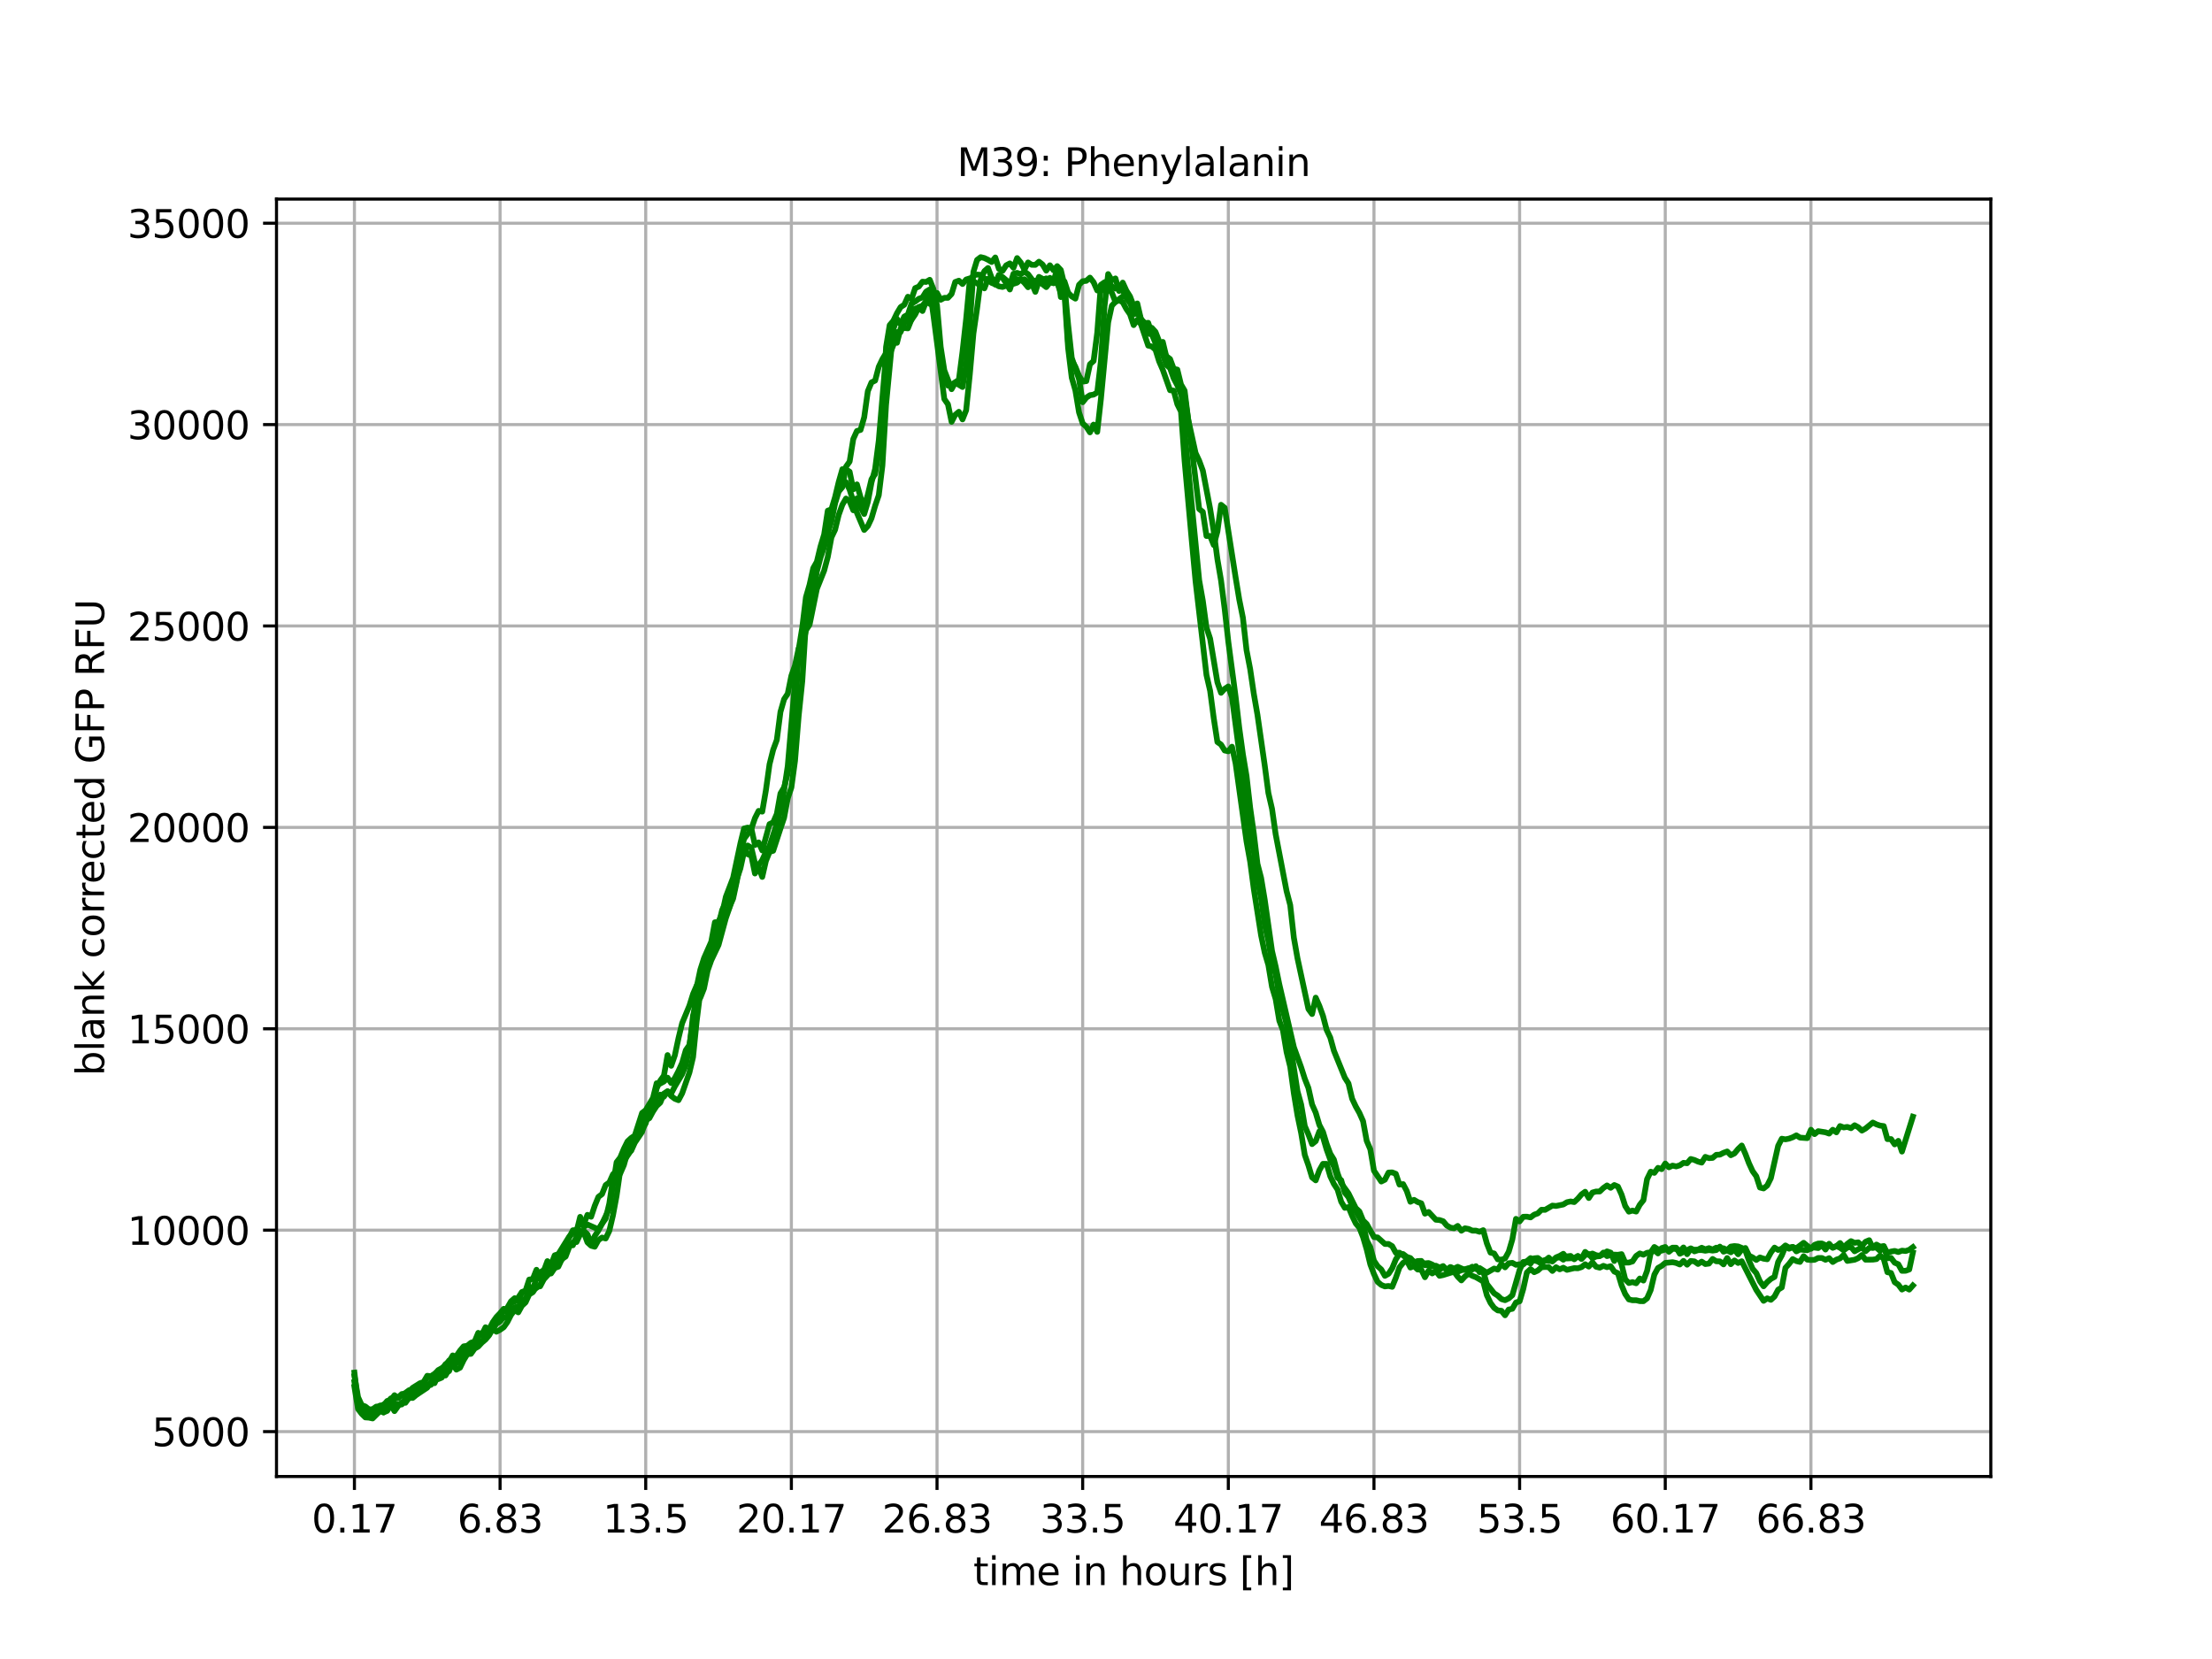 <?xml version="1.0" encoding="utf-8" standalone="no"?>
<!DOCTYPE svg PUBLIC "-//W3C//DTD SVG 1.1//EN"
  "http://www.w3.org/Graphics/SVG/1.1/DTD/svg11.dtd">
<svg xmlns:xlink="http://www.w3.org/1999/xlink" width="576pt" height="432pt" viewBox="0 0 576 432" xmlns="http://www.w3.org/2000/svg" version="1.1">
 <defs>
  <style type="text/css">*{stroke-linejoin: round; stroke-linecap: butt}</style>
 </defs>
 <g id="figure_1">
  <g id="patch_1">
   <path d="M 0 432 
L 576 432 
L 576 0 
L 0 0 
z
" style="fill: #ffffff"/>
  </g>
  <g id="axes_1">
   <g id="patch_2">
    <path d="M 72 384.48 
L 518.4 384.48 
L 518.4 51.84 
L 72 51.84 
z
" style="fill: #ffffff"/>
   </g>
   <g id="matplotlib.axis_1">
    <g id="xtick_1">
     <g id="line2d_1">
      <path d="M 92.291 384.48 
L 92.291 51.84 
" clip-path="url(#pfabd088de4)" style="fill: none; stroke: #b0b0b0; stroke-width: 0.8; stroke-linecap: square"/>
     </g>
     <g id="line2d_2">
      <defs>
       <path id="m71bf87ff95" d="M 0 0 
L 0 3.5 
" style="stroke: #000000; stroke-width: 0.8"/>
      </defs>
      <g>
       <use xlink:href="#m71bf87ff95" x="92.291" y="384.48" style="stroke: #000000; stroke-width: 0.8"/>
      </g>
     </g>
     <g id="text_1">
      <!-- 0.17 -->
      <g transform="translate(81.158 399.078) scale(0.1 -0.1)">
       <defs>
        <path id="DejaVuSans-30" d="M 2034 4250 
Q 1547 4250 1301 3770 
Q 1056 3291 1056 2328 
Q 1056 1369 1301 889 
Q 1547 409 2034 409 
Q 2525 409 2770 889 
Q 3016 1369 3016 2328 
Q 3016 3291 2770 3770 
Q 2525 4250 2034 4250 
z
M 2034 4750 
Q 2819 4750 3233 4129 
Q 3647 3509 3647 2328 
Q 3647 1150 3233 529 
Q 2819 -91 2034 -91 
Q 1250 -91 836 529 
Q 422 1150 422 2328 
Q 422 3509 836 4129 
Q 1250 4750 2034 4750 
z
" transform="scale(0.016)"/>
        <path id="DejaVuSans-2e" d="M 684 794 
L 1344 794 
L 1344 0 
L 684 0 
L 684 794 
z
" transform="scale(0.016)"/>
        <path id="DejaVuSans-31" d="M 794 531 
L 1825 531 
L 1825 4091 
L 703 3866 
L 703 4441 
L 1819 4666 
L 2450 4666 
L 2450 531 
L 3481 531 
L 3481 0 
L 794 0 
L 794 531 
z
" transform="scale(0.016)"/>
        <path id="DejaVuSans-37" d="M 525 4666 
L 3525 4666 
L 3525 4397 
L 1831 0 
L 1172 0 
L 2766 4134 
L 525 4134 
L 525 4666 
z
" transform="scale(0.016)"/>
       </defs>
       <use xlink:href="#DejaVuSans-30"/>
       <use xlink:href="#DejaVuSans-2e" x="63.623"/>
       <use xlink:href="#DejaVuSans-31" x="95.41"/>
       <use xlink:href="#DejaVuSans-37" x="159.033"/>
      </g>
     </g>
    </g>
    <g id="xtick_2">
     <g id="line2d_3">
      <path d="M 130.218 384.48 
L 130.218 51.84 
" clip-path="url(#pfabd088de4)" style="fill: none; stroke: #b0b0b0; stroke-width: 0.8; stroke-linecap: square"/>
     </g>
     <g id="line2d_4">
      <g>
       <use xlink:href="#m71bf87ff95" x="130.218" y="384.48" style="stroke: #000000; stroke-width: 0.8"/>
      </g>
     </g>
     <g id="text_2">
      <!-- 6.83 -->
      <g transform="translate(119.085 399.078) scale(0.1 -0.1)">
       <defs>
        <path id="DejaVuSans-36" d="M 2113 2584 
Q 1688 2584 1439 2293 
Q 1191 2003 1191 1497 
Q 1191 994 1439 701 
Q 1688 409 2113 409 
Q 2538 409 2786 701 
Q 3034 994 3034 1497 
Q 3034 2003 2786 2293 
Q 2538 2584 2113 2584 
z
M 3366 4563 
L 3366 3988 
Q 3128 4100 2886 4159 
Q 2644 4219 2406 4219 
Q 1781 4219 1451 3797 
Q 1122 3375 1075 2522 
Q 1259 2794 1537 2939 
Q 1816 3084 2150 3084 
Q 2853 3084 3261 2657 
Q 3669 2231 3669 1497 
Q 3669 778 3244 343 
Q 2819 -91 2113 -91 
Q 1303 -91 875 529 
Q 447 1150 447 2328 
Q 447 3434 972 4092 
Q 1497 4750 2381 4750 
Q 2619 4750 2861 4703 
Q 3103 4656 3366 4563 
z
" transform="scale(0.016)"/>
        <path id="DejaVuSans-38" d="M 2034 2216 
Q 1584 2216 1326 1975 
Q 1069 1734 1069 1313 
Q 1069 891 1326 650 
Q 1584 409 2034 409 
Q 2484 409 2743 651 
Q 3003 894 3003 1313 
Q 3003 1734 2745 1975 
Q 2488 2216 2034 2216 
z
M 1403 2484 
Q 997 2584 770 2862 
Q 544 3141 544 3541 
Q 544 4100 942 4425 
Q 1341 4750 2034 4750 
Q 2731 4750 3128 4425 
Q 3525 4100 3525 3541 
Q 3525 3141 3298 2862 
Q 3072 2584 2669 2484 
Q 3125 2378 3379 2068 
Q 3634 1759 3634 1313 
Q 3634 634 3220 271 
Q 2806 -91 2034 -91 
Q 1263 -91 848 271 
Q 434 634 434 1313 
Q 434 1759 690 2068 
Q 947 2378 1403 2484 
z
M 1172 3481 
Q 1172 3119 1398 2916 
Q 1625 2713 2034 2713 
Q 2441 2713 2670 2916 
Q 2900 3119 2900 3481 
Q 2900 3844 2670 4047 
Q 2441 4250 2034 4250 
Q 1625 4250 1398 4047 
Q 1172 3844 1172 3481 
z
" transform="scale(0.016)"/>
        <path id="DejaVuSans-33" d="M 2597 2516 
Q 3050 2419 3304 2112 
Q 3559 1806 3559 1356 
Q 3559 666 3084 287 
Q 2609 -91 1734 -91 
Q 1441 -91 1130 -33 
Q 819 25 488 141 
L 488 750 
Q 750 597 1062 519 
Q 1375 441 1716 441 
Q 2309 441 2620 675 
Q 2931 909 2931 1356 
Q 2931 1769 2642 2001 
Q 2353 2234 1838 2234 
L 1294 2234 
L 1294 2753 
L 1863 2753 
Q 2328 2753 2575 2939 
Q 2822 3125 2822 3475 
Q 2822 3834 2567 4026 
Q 2313 4219 1838 4219 
Q 1578 4219 1281 4162 
Q 984 4106 628 3988 
L 628 4550 
Q 988 4650 1302 4700 
Q 1616 4750 1894 4750 
Q 2613 4750 3031 4423 
Q 3450 4097 3450 3541 
Q 3450 3153 3228 2886 
Q 3006 2619 2597 2516 
z
" transform="scale(0.016)"/>
       </defs>
       <use xlink:href="#DejaVuSans-36"/>
       <use xlink:href="#DejaVuSans-2e" x="63.623"/>
       <use xlink:href="#DejaVuSans-38" x="95.41"/>
       <use xlink:href="#DejaVuSans-33" x="159.033"/>
      </g>
     </g>
    </g>
    <g id="xtick_3">
     <g id="line2d_5">
      <path d="M 168.145 384.48 
L 168.145 51.84 
" clip-path="url(#pfabd088de4)" style="fill: none; stroke: #b0b0b0; stroke-width: 0.8; stroke-linecap: square"/>
     </g>
     <g id="line2d_6">
      <g>
       <use xlink:href="#m71bf87ff95" x="168.145" y="384.48" style="stroke: #000000; stroke-width: 0.8"/>
      </g>
     </g>
     <g id="text_3">
      <!-- 13.5 -->
      <g transform="translate(157.012 399.078) scale(0.1 -0.1)">
       <defs>
        <path id="DejaVuSans-35" d="M 691 4666 
L 3169 4666 
L 3169 4134 
L 1269 4134 
L 1269 2991 
Q 1406 3038 1543 3061 
Q 1681 3084 1819 3084 
Q 2600 3084 3056 2656 
Q 3513 2228 3513 1497 
Q 3513 744 3044 326 
Q 2575 -91 1722 -91 
Q 1428 -91 1123 -41 
Q 819 9 494 109 
L 494 744 
Q 775 591 1075 516 
Q 1375 441 1709 441 
Q 2250 441 2565 725 
Q 2881 1009 2881 1497 
Q 2881 1984 2565 2268 
Q 2250 2553 1709 2553 
Q 1456 2553 1204 2497 
Q 953 2441 691 2322 
L 691 4666 
z
" transform="scale(0.016)"/>
       </defs>
       <use xlink:href="#DejaVuSans-31"/>
       <use xlink:href="#DejaVuSans-33" x="63.623"/>
       <use xlink:href="#DejaVuSans-2e" x="127.246"/>
       <use xlink:href="#DejaVuSans-35" x="159.033"/>
      </g>
     </g>
    </g>
    <g id="xtick_4">
     <g id="line2d_7">
      <path d="M 206.072 384.48 
L 206.072 51.84 
" clip-path="url(#pfabd088de4)" style="fill: none; stroke: #b0b0b0; stroke-width: 0.8; stroke-linecap: square"/>
     </g>
     <g id="line2d_8">
      <g>
       <use xlink:href="#m71bf87ff95" x="206.072" y="384.48" style="stroke: #000000; stroke-width: 0.8"/>
      </g>
     </g>
     <g id="text_4">
      <!-- 20.17 -->
      <g transform="translate(191.758 399.078) scale(0.1 -0.1)">
       <defs>
        <path id="DejaVuSans-32" d="M 1228 531 
L 3431 531 
L 3431 0 
L 469 0 
L 469 531 
Q 828 903 1448 1529 
Q 2069 2156 2228 2338 
Q 2531 2678 2651 2914 
Q 2772 3150 2772 3378 
Q 2772 3750 2511 3984 
Q 2250 4219 1831 4219 
Q 1534 4219 1204 4116 
Q 875 4013 500 3803 
L 500 4441 
Q 881 4594 1212 4672 
Q 1544 4750 1819 4750 
Q 2544 4750 2975 4387 
Q 3406 4025 3406 3419 
Q 3406 3131 3298 2873 
Q 3191 2616 2906 2266 
Q 2828 2175 2409 1742 
Q 1991 1309 1228 531 
z
" transform="scale(0.016)"/>
       </defs>
       <use xlink:href="#DejaVuSans-32"/>
       <use xlink:href="#DejaVuSans-30" x="63.623"/>
       <use xlink:href="#DejaVuSans-2e" x="127.246"/>
       <use xlink:href="#DejaVuSans-31" x="159.033"/>
       <use xlink:href="#DejaVuSans-37" x="222.656"/>
      </g>
     </g>
    </g>
    <g id="xtick_5">
     <g id="line2d_9">
      <path d="M 243.999 384.48 
L 243.999 51.84 
" clip-path="url(#pfabd088de4)" style="fill: none; stroke: #b0b0b0; stroke-width: 0.8; stroke-linecap: square"/>
     </g>
     <g id="line2d_10">
      <g>
       <use xlink:href="#m71bf87ff95" x="243.999" y="384.48" style="stroke: #000000; stroke-width: 0.8"/>
      </g>
     </g>
     <g id="text_5">
      <!-- 26.83 -->
      <g transform="translate(229.685 399.078) scale(0.1 -0.1)">
       <use xlink:href="#DejaVuSans-32"/>
       <use xlink:href="#DejaVuSans-36" x="63.623"/>
       <use xlink:href="#DejaVuSans-2e" x="127.246"/>
       <use xlink:href="#DejaVuSans-38" x="159.033"/>
       <use xlink:href="#DejaVuSans-33" x="222.656"/>
      </g>
     </g>
    </g>
    <g id="xtick_6">
     <g id="line2d_11">
      <path d="M 281.926 384.48 
L 281.926 51.84 
" clip-path="url(#pfabd088de4)" style="fill: none; stroke: #b0b0b0; stroke-width: 0.8; stroke-linecap: square"/>
     </g>
     <g id="line2d_12">
      <g>
       <use xlink:href="#m71bf87ff95" x="281.926" y="384.48" style="stroke: #000000; stroke-width: 0.8"/>
      </g>
     </g>
     <g id="text_6">
      <!-- 33.5 -->
      <g transform="translate(270.793 399.078) scale(0.1 -0.1)">
       <use xlink:href="#DejaVuSans-33"/>
       <use xlink:href="#DejaVuSans-33" x="63.623"/>
       <use xlink:href="#DejaVuSans-2e" x="127.246"/>
       <use xlink:href="#DejaVuSans-35" x="159.033"/>
      </g>
     </g>
    </g>
    <g id="xtick_7">
     <g id="line2d_13">
      <path d="M 319.853 384.48 
L 319.853 51.84 
" clip-path="url(#pfabd088de4)" style="fill: none; stroke: #b0b0b0; stroke-width: 0.8; stroke-linecap: square"/>
     </g>
     <g id="line2d_14">
      <g>
       <use xlink:href="#m71bf87ff95" x="319.853" y="384.48" style="stroke: #000000; stroke-width: 0.8"/>
      </g>
     </g>
     <g id="text_7">
      <!-- 40.17 -->
      <g transform="translate(305.538 399.078) scale(0.1 -0.1)">
       <defs>
        <path id="DejaVuSans-34" d="M 2419 4116 
L 825 1625 
L 2419 1625 
L 2419 4116 
z
M 2253 4666 
L 3047 4666 
L 3047 1625 
L 3713 1625 
L 3713 1100 
L 3047 1100 
L 3047 0 
L 2419 0 
L 2419 1100 
L 313 1100 
L 313 1709 
L 2253 4666 
z
" transform="scale(0.016)"/>
       </defs>
       <use xlink:href="#DejaVuSans-34"/>
       <use xlink:href="#DejaVuSans-30" x="63.623"/>
       <use xlink:href="#DejaVuSans-2e" x="127.246"/>
       <use xlink:href="#DejaVuSans-31" x="159.033"/>
       <use xlink:href="#DejaVuSans-37" x="222.656"/>
      </g>
     </g>
    </g>
    <g id="xtick_8">
     <g id="line2d_15">
      <path d="M 357.779 384.48 
L 357.779 51.84 
" clip-path="url(#pfabd088de4)" style="fill: none; stroke: #b0b0b0; stroke-width: 0.8; stroke-linecap: square"/>
     </g>
     <g id="line2d_16">
      <g>
       <use xlink:href="#m71bf87ff95" x="357.779" y="384.48" style="stroke: #000000; stroke-width: 0.8"/>
      </g>
     </g>
     <g id="text_8">
      <!-- 46.83 -->
      <g transform="translate(343.465 399.078) scale(0.1 -0.1)">
       <use xlink:href="#DejaVuSans-34"/>
       <use xlink:href="#DejaVuSans-36" x="63.623"/>
       <use xlink:href="#DejaVuSans-2e" x="127.246"/>
       <use xlink:href="#DejaVuSans-38" x="159.033"/>
       <use xlink:href="#DejaVuSans-33" x="222.656"/>
      </g>
     </g>
    </g>
    <g id="xtick_9">
     <g id="line2d_17">
      <path d="M 395.706 384.48 
L 395.706 51.84 
" clip-path="url(#pfabd088de4)" style="fill: none; stroke: #b0b0b0; stroke-width: 0.8; stroke-linecap: square"/>
     </g>
     <g id="line2d_18">
      <g>
       <use xlink:href="#m71bf87ff95" x="395.706" y="384.48" style="stroke: #000000; stroke-width: 0.8"/>
      </g>
     </g>
     <g id="text_9">
      <!-- 53.5 -->
      <g transform="translate(384.574 399.078) scale(0.1 -0.1)">
       <use xlink:href="#DejaVuSans-35"/>
       <use xlink:href="#DejaVuSans-33" x="63.623"/>
       <use xlink:href="#DejaVuSans-2e" x="127.246"/>
       <use xlink:href="#DejaVuSans-35" x="159.033"/>
      </g>
     </g>
    </g>
    <g id="xtick_10">
     <g id="line2d_19">
      <path d="M 433.633 384.48 
L 433.633 51.84 
" clip-path="url(#pfabd088de4)" style="fill: none; stroke: #b0b0b0; stroke-width: 0.8; stroke-linecap: square"/>
     </g>
     <g id="line2d_20">
      <g>
       <use xlink:href="#m71bf87ff95" x="433.633" y="384.48" style="stroke: #000000; stroke-width: 0.8"/>
      </g>
     </g>
     <g id="text_10">
      <!-- 60.17 -->
      <g transform="translate(419.319 399.078) scale(0.1 -0.1)">
       <use xlink:href="#DejaVuSans-36"/>
       <use xlink:href="#DejaVuSans-30" x="63.623"/>
       <use xlink:href="#DejaVuSans-2e" x="127.246"/>
       <use xlink:href="#DejaVuSans-31" x="159.033"/>
       <use xlink:href="#DejaVuSans-37" x="222.656"/>
      </g>
     </g>
    </g>
    <g id="xtick_11">
     <g id="line2d_21">
      <path d="M 471.56 384.48 
L 471.56 51.84 
" clip-path="url(#pfabd088de4)" style="fill: none; stroke: #b0b0b0; stroke-width: 0.8; stroke-linecap: square"/>
     </g>
     <g id="line2d_22">
      <g>
       <use xlink:href="#m71bf87ff95" x="471.56" y="384.48" style="stroke: #000000; stroke-width: 0.8"/>
      </g>
     </g>
     <g id="text_11">
      <!-- 66.83 -->
      <g transform="translate(457.246 399.078) scale(0.1 -0.1)">
       <use xlink:href="#DejaVuSans-36"/>
       <use xlink:href="#DejaVuSans-36" x="63.623"/>
       <use xlink:href="#DejaVuSans-2e" x="127.246"/>
       <use xlink:href="#DejaVuSans-38" x="159.033"/>
       <use xlink:href="#DejaVuSans-33" x="222.656"/>
      </g>
     </g>
    </g>
    <g id="text_12">
     <!-- time in hours [h] -->
     <g transform="translate(253.452 412.757) scale(0.1 -0.1)">
      <defs>
       <path id="DejaVuSans-74" d="M 1172 4494 
L 1172 3500 
L 2356 3500 
L 2356 3053 
L 1172 3053 
L 1172 1153 
Q 1172 725 1289 603 
Q 1406 481 1766 481 
L 2356 481 
L 2356 0 
L 1766 0 
Q 1100 0 847 248 
Q 594 497 594 1153 
L 594 3053 
L 172 3053 
L 172 3500 
L 594 3500 
L 594 4494 
L 1172 4494 
z
" transform="scale(0.016)"/>
       <path id="DejaVuSans-69" d="M 603 3500 
L 1178 3500 
L 1178 0 
L 603 0 
L 603 3500 
z
M 603 4863 
L 1178 4863 
L 1178 4134 
L 603 4134 
L 603 4863 
z
" transform="scale(0.016)"/>
       <path id="DejaVuSans-6d" d="M 3328 2828 
Q 3544 3216 3844 3400 
Q 4144 3584 4550 3584 
Q 5097 3584 5394 3201 
Q 5691 2819 5691 2113 
L 5691 0 
L 5113 0 
L 5113 2094 
Q 5113 2597 4934 2840 
Q 4756 3084 4391 3084 
Q 3944 3084 3684 2787 
Q 3425 2491 3425 1978 
L 3425 0 
L 2847 0 
L 2847 2094 
Q 2847 2600 2669 2842 
Q 2491 3084 2119 3084 
Q 1678 3084 1418 2786 
Q 1159 2488 1159 1978 
L 1159 0 
L 581 0 
L 581 3500 
L 1159 3500 
L 1159 2956 
Q 1356 3278 1631 3431 
Q 1906 3584 2284 3584 
Q 2666 3584 2933 3390 
Q 3200 3197 3328 2828 
z
" transform="scale(0.016)"/>
       <path id="DejaVuSans-65" d="M 3597 1894 
L 3597 1613 
L 953 1613 
Q 991 1019 1311 708 
Q 1631 397 2203 397 
Q 2534 397 2845 478 
Q 3156 559 3463 722 
L 3463 178 
Q 3153 47 2828 -22 
Q 2503 -91 2169 -91 
Q 1331 -91 842 396 
Q 353 884 353 1716 
Q 353 2575 817 3079 
Q 1281 3584 2069 3584 
Q 2775 3584 3186 3129 
Q 3597 2675 3597 1894 
z
M 3022 2063 
Q 3016 2534 2758 2815 
Q 2500 3097 2075 3097 
Q 1594 3097 1305 2825 
Q 1016 2553 972 2059 
L 3022 2063 
z
" transform="scale(0.016)"/>
       <path id="DejaVuSans-20" transform="scale(0.016)"/>
       <path id="DejaVuSans-6e" d="M 3513 2113 
L 3513 0 
L 2938 0 
L 2938 2094 
Q 2938 2591 2744 2837 
Q 2550 3084 2163 3084 
Q 1697 3084 1428 2787 
Q 1159 2491 1159 1978 
L 1159 0 
L 581 0 
L 581 3500 
L 1159 3500 
L 1159 2956 
Q 1366 3272 1645 3428 
Q 1925 3584 2291 3584 
Q 2894 3584 3203 3211 
Q 3513 2838 3513 2113 
z
" transform="scale(0.016)"/>
       <path id="DejaVuSans-68" d="M 3513 2113 
L 3513 0 
L 2938 0 
L 2938 2094 
Q 2938 2591 2744 2837 
Q 2550 3084 2163 3084 
Q 1697 3084 1428 2787 
Q 1159 2491 1159 1978 
L 1159 0 
L 581 0 
L 581 4863 
L 1159 4863 
L 1159 2956 
Q 1366 3272 1645 3428 
Q 1925 3584 2291 3584 
Q 2894 3584 3203 3211 
Q 3513 2838 3513 2113 
z
" transform="scale(0.016)"/>
       <path id="DejaVuSans-6f" d="M 1959 3097 
Q 1497 3097 1228 2736 
Q 959 2375 959 1747 
Q 959 1119 1226 758 
Q 1494 397 1959 397 
Q 2419 397 2687 759 
Q 2956 1122 2956 1747 
Q 2956 2369 2687 2733 
Q 2419 3097 1959 3097 
z
M 1959 3584 
Q 2709 3584 3137 3096 
Q 3566 2609 3566 1747 
Q 3566 888 3137 398 
Q 2709 -91 1959 -91 
Q 1206 -91 779 398 
Q 353 888 353 1747 
Q 353 2609 779 3096 
Q 1206 3584 1959 3584 
z
" transform="scale(0.016)"/>
       <path id="DejaVuSans-75" d="M 544 1381 
L 544 3500 
L 1119 3500 
L 1119 1403 
Q 1119 906 1312 657 
Q 1506 409 1894 409 
Q 2359 409 2629 706 
Q 2900 1003 2900 1516 
L 2900 3500 
L 3475 3500 
L 3475 0 
L 2900 0 
L 2900 538 
Q 2691 219 2414 64 
Q 2138 -91 1772 -91 
Q 1169 -91 856 284 
Q 544 659 544 1381 
z
M 1991 3584 
L 1991 3584 
z
" transform="scale(0.016)"/>
       <path id="DejaVuSans-72" d="M 2631 2963 
Q 2534 3019 2420 3045 
Q 2306 3072 2169 3072 
Q 1681 3072 1420 2755 
Q 1159 2438 1159 1844 
L 1159 0 
L 581 0 
L 581 3500 
L 1159 3500 
L 1159 2956 
Q 1341 3275 1631 3429 
Q 1922 3584 2338 3584 
Q 2397 3584 2469 3576 
Q 2541 3569 2628 3553 
L 2631 2963 
z
" transform="scale(0.016)"/>
       <path id="DejaVuSans-73" d="M 2834 3397 
L 2834 2853 
Q 2591 2978 2328 3040 
Q 2066 3103 1784 3103 
Q 1356 3103 1142 2972 
Q 928 2841 928 2578 
Q 928 2378 1081 2264 
Q 1234 2150 1697 2047 
L 1894 2003 
Q 2506 1872 2764 1633 
Q 3022 1394 3022 966 
Q 3022 478 2636 193 
Q 2250 -91 1575 -91 
Q 1294 -91 989 -36 
Q 684 19 347 128 
L 347 722 
Q 666 556 975 473 
Q 1284 391 1588 391 
Q 1994 391 2212 530 
Q 2431 669 2431 922 
Q 2431 1156 2273 1281 
Q 2116 1406 1581 1522 
L 1381 1569 
Q 847 1681 609 1914 
Q 372 2147 372 2553 
Q 372 3047 722 3315 
Q 1072 3584 1716 3584 
Q 2034 3584 2315 3537 
Q 2597 3491 2834 3397 
z
" transform="scale(0.016)"/>
       <path id="DejaVuSans-5b" d="M 550 4863 
L 1875 4863 
L 1875 4416 
L 1125 4416 
L 1125 -397 
L 1875 -397 
L 1875 -844 
L 550 -844 
L 550 4863 
z
" transform="scale(0.016)"/>
       <path id="DejaVuSans-5d" d="M 1947 4863 
L 1947 -844 
L 622 -844 
L 622 -397 
L 1369 -397 
L 1369 4416 
L 622 4416 
L 622 4863 
L 1947 4863 
z
" transform="scale(0.016)"/>
      </defs>
      <use xlink:href="#DejaVuSans-74"/>
      <use xlink:href="#DejaVuSans-69" x="39.209"/>
      <use xlink:href="#DejaVuSans-6d" x="66.992"/>
      <use xlink:href="#DejaVuSans-65" x="164.404"/>
      <use xlink:href="#DejaVuSans-20" x="225.928"/>
      <use xlink:href="#DejaVuSans-69" x="257.715"/>
      <use xlink:href="#DejaVuSans-6e" x="285.498"/>
      <use xlink:href="#DejaVuSans-20" x="348.877"/>
      <use xlink:href="#DejaVuSans-68" x="380.664"/>
      <use xlink:href="#DejaVuSans-6f" x="444.043"/>
      <use xlink:href="#DejaVuSans-75" x="505.225"/>
      <use xlink:href="#DejaVuSans-72" x="568.604"/>
      <use xlink:href="#DejaVuSans-73" x="609.717"/>
      <use xlink:href="#DejaVuSans-20" x="661.816"/>
      <use xlink:href="#DejaVuSans-5b" x="693.604"/>
      <use xlink:href="#DejaVuSans-68" x="732.617"/>
      <use xlink:href="#DejaVuSans-5d" x="795.996"/>
     </g>
    </g>
   </g>
   <g id="matplotlib.axis_2">
    <g id="ytick_1">
     <g id="line2d_23">
      <path d="M 72 372.78 
L 518.4 372.78 
" clip-path="url(#pfabd088de4)" style="fill: none; stroke: #b0b0b0; stroke-width: 0.8; stroke-linecap: square"/>
     </g>
     <g id="line2d_24">
      <defs>
       <path id="m1a28c59ede" d="M 0 0 
L -3.5 0 
" style="stroke: #000000; stroke-width: 0.8"/>
      </defs>
      <g>
       <use xlink:href="#m1a28c59ede" x="72" y="372.78" style="stroke: #000000; stroke-width: 0.8"/>
      </g>
     </g>
     <g id="text_13">
      <!-- 5000 -->
      <g transform="translate(39.55 376.579) scale(0.1 -0.1)">
       <use xlink:href="#DejaVuSans-35"/>
       <use xlink:href="#DejaVuSans-30" x="63.623"/>
       <use xlink:href="#DejaVuSans-30" x="127.246"/>
       <use xlink:href="#DejaVuSans-30" x="190.869"/>
      </g>
     </g>
    </g>
    <g id="ytick_2">
     <g id="line2d_25">
      <path d="M 72 320.336 
L 518.4 320.336 
" clip-path="url(#pfabd088de4)" style="fill: none; stroke: #b0b0b0; stroke-width: 0.8; stroke-linecap: square"/>
     </g>
     <g id="line2d_26">
      <g>
       <use xlink:href="#m1a28c59ede" x="72" y="320.336" style="stroke: #000000; stroke-width: 0.8"/>
      </g>
     </g>
     <g id="text_14">
      <!-- 10000 -->
      <g transform="translate(33.188 324.135) scale(0.1 -0.1)">
       <use xlink:href="#DejaVuSans-31"/>
       <use xlink:href="#DejaVuSans-30" x="63.623"/>
       <use xlink:href="#DejaVuSans-30" x="127.246"/>
       <use xlink:href="#DejaVuSans-30" x="190.869"/>
       <use xlink:href="#DejaVuSans-30" x="254.492"/>
      </g>
     </g>
    </g>
    <g id="ytick_3">
     <g id="line2d_27">
      <path d="M 72 267.892 
L 518.4 267.892 
" clip-path="url(#pfabd088de4)" style="fill: none; stroke: #b0b0b0; stroke-width: 0.8; stroke-linecap: square"/>
     </g>
     <g id="line2d_28">
      <g>
       <use xlink:href="#m1a28c59ede" x="72" y="267.892" style="stroke: #000000; stroke-width: 0.8"/>
      </g>
     </g>
     <g id="text_15">
      <!-- 15000 -->
      <g transform="translate(33.188 271.692) scale(0.1 -0.1)">
       <use xlink:href="#DejaVuSans-31"/>
       <use xlink:href="#DejaVuSans-35" x="63.623"/>
       <use xlink:href="#DejaVuSans-30" x="127.246"/>
       <use xlink:href="#DejaVuSans-30" x="190.869"/>
       <use xlink:href="#DejaVuSans-30" x="254.492"/>
      </g>
     </g>
    </g>
    <g id="ytick_4">
     <g id="line2d_29">
      <path d="M 72 215.449 
L 518.4 215.449 
" clip-path="url(#pfabd088de4)" style="fill: none; stroke: #b0b0b0; stroke-width: 0.8; stroke-linecap: square"/>
     </g>
     <g id="line2d_30">
      <g>
       <use xlink:href="#m1a28c59ede" x="72" y="215.449" style="stroke: #000000; stroke-width: 0.8"/>
      </g>
     </g>
     <g id="text_16">
      <!-- 20000 -->
      <g transform="translate(33.188 219.248) scale(0.1 -0.1)">
       <use xlink:href="#DejaVuSans-32"/>
       <use xlink:href="#DejaVuSans-30" x="63.623"/>
       <use xlink:href="#DejaVuSans-30" x="127.246"/>
       <use xlink:href="#DejaVuSans-30" x="190.869"/>
       <use xlink:href="#DejaVuSans-30" x="254.492"/>
      </g>
     </g>
    </g>
    <g id="ytick_5">
     <g id="line2d_31">
      <path d="M 72 163.005 
L 518.4 163.005 
" clip-path="url(#pfabd088de4)" style="fill: none; stroke: #b0b0b0; stroke-width: 0.8; stroke-linecap: square"/>
     </g>
     <g id="line2d_32">
      <g>
       <use xlink:href="#m1a28c59ede" x="72" y="163.005" style="stroke: #000000; stroke-width: 0.8"/>
      </g>
     </g>
     <g id="text_17">
      <!-- 25000 -->
      <g transform="translate(33.188 166.805) scale(0.1 -0.1)">
       <use xlink:href="#DejaVuSans-32"/>
       <use xlink:href="#DejaVuSans-35" x="63.623"/>
       <use xlink:href="#DejaVuSans-30" x="127.246"/>
       <use xlink:href="#DejaVuSans-30" x="190.869"/>
       <use xlink:href="#DejaVuSans-30" x="254.492"/>
      </g>
     </g>
    </g>
    <g id="ytick_6">
     <g id="line2d_33">
      <path d="M 72 110.562 
L 518.4 110.562 
" clip-path="url(#pfabd088de4)" style="fill: none; stroke: #b0b0b0; stroke-width: 0.8; stroke-linecap: square"/>
     </g>
     <g id="line2d_34">
      <g>
       <use xlink:href="#m1a28c59ede" x="72" y="110.562" style="stroke: #000000; stroke-width: 0.8"/>
      </g>
     </g>
     <g id="text_18">
      <!-- 30000 -->
      <g transform="translate(33.188 114.361) scale(0.1 -0.1)">
       <use xlink:href="#DejaVuSans-33"/>
       <use xlink:href="#DejaVuSans-30" x="63.623"/>
       <use xlink:href="#DejaVuSans-30" x="127.246"/>
       <use xlink:href="#DejaVuSans-30" x="190.869"/>
       <use xlink:href="#DejaVuSans-30" x="254.492"/>
      </g>
     </g>
    </g>
    <g id="ytick_7">
     <g id="line2d_35">
      <path d="M 72 58.118 
L 518.4 58.118 
" clip-path="url(#pfabd088de4)" style="fill: none; stroke: #b0b0b0; stroke-width: 0.8; stroke-linecap: square"/>
     </g>
     <g id="line2d_36">
      <g>
       <use xlink:href="#m1a28c59ede" x="72" y="58.118" style="stroke: #000000; stroke-width: 0.8"/>
      </g>
     </g>
     <g id="text_19">
      <!-- 35000 -->
      <g transform="translate(33.188 61.917) scale(0.1 -0.1)">
       <use xlink:href="#DejaVuSans-33"/>
       <use xlink:href="#DejaVuSans-35" x="63.623"/>
       <use xlink:href="#DejaVuSans-30" x="127.246"/>
       <use xlink:href="#DejaVuSans-30" x="190.869"/>
       <use xlink:href="#DejaVuSans-30" x="254.492"/>
      </g>
     </g>
    </g>
    <g id="text_20">
     <!-- blank corrected GFP RFU -->
     <g transform="translate(27.108 280.149) rotate(-90) scale(0.1 -0.1)">
      <defs>
       <path id="DejaVuSans-62" d="M 3116 1747 
Q 3116 2381 2855 2742 
Q 2594 3103 2138 3103 
Q 1681 3103 1420 2742 
Q 1159 2381 1159 1747 
Q 1159 1113 1420 752 
Q 1681 391 2138 391 
Q 2594 391 2855 752 
Q 3116 1113 3116 1747 
z
M 1159 2969 
Q 1341 3281 1617 3432 
Q 1894 3584 2278 3584 
Q 2916 3584 3314 3078 
Q 3713 2572 3713 1747 
Q 3713 922 3314 415 
Q 2916 -91 2278 -91 
Q 1894 -91 1617 61 
Q 1341 213 1159 525 
L 1159 0 
L 581 0 
L 581 4863 
L 1159 4863 
L 1159 2969 
z
" transform="scale(0.016)"/>
       <path id="DejaVuSans-6c" d="M 603 4863 
L 1178 4863 
L 1178 0 
L 603 0 
L 603 4863 
z
" transform="scale(0.016)"/>
       <path id="DejaVuSans-61" d="M 2194 1759 
Q 1497 1759 1228 1600 
Q 959 1441 959 1056 
Q 959 750 1161 570 
Q 1363 391 1709 391 
Q 2188 391 2477 730 
Q 2766 1069 2766 1631 
L 2766 1759 
L 2194 1759 
z
M 3341 1997 
L 3341 0 
L 2766 0 
L 2766 531 
Q 2569 213 2275 61 
Q 1981 -91 1556 -91 
Q 1019 -91 701 211 
Q 384 513 384 1019 
Q 384 1609 779 1909 
Q 1175 2209 1959 2209 
L 2766 2209 
L 2766 2266 
Q 2766 2663 2505 2880 
Q 2244 3097 1772 3097 
Q 1472 3097 1187 3025 
Q 903 2953 641 2809 
L 641 3341 
Q 956 3463 1253 3523 
Q 1550 3584 1831 3584 
Q 2591 3584 2966 3190 
Q 3341 2797 3341 1997 
z
" transform="scale(0.016)"/>
       <path id="DejaVuSans-6b" d="M 581 4863 
L 1159 4863 
L 1159 1991 
L 2875 3500 
L 3609 3500 
L 1753 1863 
L 3688 0 
L 2938 0 
L 1159 1709 
L 1159 0 
L 581 0 
L 581 4863 
z
" transform="scale(0.016)"/>
       <path id="DejaVuSans-63" d="M 3122 3366 
L 3122 2828 
Q 2878 2963 2633 3030 
Q 2388 3097 2138 3097 
Q 1578 3097 1268 2742 
Q 959 2388 959 1747 
Q 959 1106 1268 751 
Q 1578 397 2138 397 
Q 2388 397 2633 464 
Q 2878 531 3122 666 
L 3122 134 
Q 2881 22 2623 -34 
Q 2366 -91 2075 -91 
Q 1284 -91 818 406 
Q 353 903 353 1747 
Q 353 2603 823 3093 
Q 1294 3584 2113 3584 
Q 2378 3584 2631 3529 
Q 2884 3475 3122 3366 
z
" transform="scale(0.016)"/>
       <path id="DejaVuSans-64" d="M 2906 2969 
L 2906 4863 
L 3481 4863 
L 3481 0 
L 2906 0 
L 2906 525 
Q 2725 213 2448 61 
Q 2172 -91 1784 -91 
Q 1150 -91 751 415 
Q 353 922 353 1747 
Q 353 2572 751 3078 
Q 1150 3584 1784 3584 
Q 2172 3584 2448 3432 
Q 2725 3281 2906 2969 
z
M 947 1747 
Q 947 1113 1208 752 
Q 1469 391 1925 391 
Q 2381 391 2643 752 
Q 2906 1113 2906 1747 
Q 2906 2381 2643 2742 
Q 2381 3103 1925 3103 
Q 1469 3103 1208 2742 
Q 947 2381 947 1747 
z
" transform="scale(0.016)"/>
       <path id="DejaVuSans-47" d="M 3809 666 
L 3809 1919 
L 2778 1919 
L 2778 2438 
L 4434 2438 
L 4434 434 
Q 4069 175 3628 42 
Q 3188 -91 2688 -91 
Q 1594 -91 976 548 
Q 359 1188 359 2328 
Q 359 3472 976 4111 
Q 1594 4750 2688 4750 
Q 3144 4750 3555 4637 
Q 3966 4525 4313 4306 
L 4313 3634 
Q 3963 3931 3569 4081 
Q 3175 4231 2741 4231 
Q 1884 4231 1454 3753 
Q 1025 3275 1025 2328 
Q 1025 1384 1454 906 
Q 1884 428 2741 428 
Q 3075 428 3337 486 
Q 3600 544 3809 666 
z
" transform="scale(0.016)"/>
       <path id="DejaVuSans-46" d="M 628 4666 
L 3309 4666 
L 3309 4134 
L 1259 4134 
L 1259 2759 
L 3109 2759 
L 3109 2228 
L 1259 2228 
L 1259 0 
L 628 0 
L 628 4666 
z
" transform="scale(0.016)"/>
       <path id="DejaVuSans-50" d="M 1259 4147 
L 1259 2394 
L 2053 2394 
Q 2494 2394 2734 2622 
Q 2975 2850 2975 3272 
Q 2975 3691 2734 3919 
Q 2494 4147 2053 4147 
L 1259 4147 
z
M 628 4666 
L 2053 4666 
Q 2838 4666 3239 4311 
Q 3641 3956 3641 3272 
Q 3641 2581 3239 2228 
Q 2838 1875 2053 1875 
L 1259 1875 
L 1259 0 
L 628 0 
L 628 4666 
z
" transform="scale(0.016)"/>
       <path id="DejaVuSans-52" d="M 2841 2188 
Q 3044 2119 3236 1894 
Q 3428 1669 3622 1275 
L 4263 0 
L 3584 0 
L 2988 1197 
Q 2756 1666 2539 1819 
Q 2322 1972 1947 1972 
L 1259 1972 
L 1259 0 
L 628 0 
L 628 4666 
L 2053 4666 
Q 2853 4666 3247 4331 
Q 3641 3997 3641 3322 
Q 3641 2881 3436 2590 
Q 3231 2300 2841 2188 
z
M 1259 4147 
L 1259 2491 
L 2053 2491 
Q 2509 2491 2742 2702 
Q 2975 2913 2975 3322 
Q 2975 3731 2742 3939 
Q 2509 4147 2053 4147 
L 1259 4147 
z
" transform="scale(0.016)"/>
       <path id="DejaVuSans-55" d="M 556 4666 
L 1191 4666 
L 1191 1831 
Q 1191 1081 1462 751 
Q 1734 422 2344 422 
Q 2950 422 3222 751 
Q 3494 1081 3494 1831 
L 3494 4666 
L 4128 4666 
L 4128 1753 
Q 4128 841 3676 375 
Q 3225 -91 2344 -91 
Q 1459 -91 1007 375 
Q 556 841 556 1753 
L 556 4666 
z
" transform="scale(0.016)"/>
      </defs>
      <use xlink:href="#DejaVuSans-62"/>
      <use xlink:href="#DejaVuSans-6c" x="63.477"/>
      <use xlink:href="#DejaVuSans-61" x="91.26"/>
      <use xlink:href="#DejaVuSans-6e" x="152.539"/>
      <use xlink:href="#DejaVuSans-6b" x="215.918"/>
      <use xlink:href="#DejaVuSans-20" x="273.828"/>
      <use xlink:href="#DejaVuSans-63" x="305.615"/>
      <use xlink:href="#DejaVuSans-6f" x="360.596"/>
      <use xlink:href="#DejaVuSans-72" x="421.777"/>
      <use xlink:href="#DejaVuSans-72" x="461.141"/>
      <use xlink:href="#DejaVuSans-65" x="500.004"/>
      <use xlink:href="#DejaVuSans-63" x="561.527"/>
      <use xlink:href="#DejaVuSans-74" x="616.508"/>
      <use xlink:href="#DejaVuSans-65" x="655.717"/>
      <use xlink:href="#DejaVuSans-64" x="717.24"/>
      <use xlink:href="#DejaVuSans-20" x="780.717"/>
      <use xlink:href="#DejaVuSans-47" x="812.504"/>
      <use xlink:href="#DejaVuSans-46" x="889.994"/>
      <use xlink:href="#DejaVuSans-50" x="947.514"/>
      <use xlink:href="#DejaVuSans-20" x="1007.816"/>
      <use xlink:href="#DejaVuSans-52" x="1039.604"/>
      <use xlink:href="#DejaVuSans-46" x="1109.086"/>
      <use xlink:href="#DejaVuSans-55" x="1166.605"/>
     </g>
    </g>
   </g>
   <g id="line2d_37">
    <path d="M 92.291 357.424 
L 93.239 365.647 
L 94.187 366.979 
L 95.135 367.934 
L 96.084 367.703 
L 97.032 368.059 
L 98.928 366.171 
L 100.824 365.343 
L 101.773 364.147 
L 102.721 364.231 
L 103.669 363.885 
L 104.617 363.004 
L 105.565 362.909 
L 106.514 362.301 
L 107.462 361.389 
L 109.358 360.193 
L 110.306 359.878 
L 111.254 358.252 
L 112.203 358.368 
L 113.151 357.749 
L 114.099 356.994 
L 115.047 356.753 
L 115.995 355.232 
L 116.943 354.634 
L 117.892 352.945 
L 118.84 353.522 
L 119.788 353.417 
L 121.684 350.774 
L 122.632 350.313 
L 123.581 349.725 
L 124.529 348.026 
L 125.477 347.134 
L 126.425 346.736 
L 127.373 345.949 
L 128.321 344.806 
L 129.27 344.334 
L 130.218 342.677 
L 131.166 341.397 
L 132.114 340.537 
L 133.062 338.869 
L 134.011 338.041 
L 134.959 338.848 
L 135.907 336.604 
L 136.855 336.467 
L 137.803 334.968 
L 138.751 335.849 
L 139.7 332.754 
L 140.648 331.328 
L 141.596 330.741 
L 142.544 329.912 
L 143.492 328.895 
L 144.44 328.045 
L 145.389 327.531 
L 147.285 323.839 
L 148.233 322.224 
L 149.181 320.357 
L 150.129 320.304 
L 151.078 318.343 
L 152.026 318.647 
L 152.974 316.34 
L 153.922 316.843 
L 154.87 313.98 
L 155.819 311.672 
L 156.767 310.948 
L 157.715 308.588 
L 158.663 307.917 
L 159.611 305.798 
L 160.559 304.844 
L 161.508 303.029 
L 162.456 302.379 
L 163.404 299.138 
L 164.352 297.523 
L 165.3 296.18 
L 166.248 293.401 
L 167.197 292.205 
L 168.145 289.677 
L 169.093 288.943 
L 170.041 287.936 
L 170.989 283.447 
L 171.937 281.381 
L 172.886 280.08 
L 173.834 274.741 
L 174.782 277.531 
L 175.73 274.783 
L 176.678 270.326 
L 177.627 266.434 
L 179.523 261.861 
L 180.471 258.819 
L 181.419 256.627 
L 182.367 255.106 
L 183.316 252.337 
L 184.264 250.984 
L 185.212 246.495 
L 186.16 244.576 
L 188.056 236.93 
L 189.005 234.989 
L 189.953 232.252 
L 190.901 230.741 
L 191.849 225.853 
L 192.797 222.686 
L 193.745 218.448 
L 195.642 215.858 
L 196.59 213.047 
L 197.538 211.159 
L 198.486 211.348 
L 199.434 205.82 
L 200.383 199.013 
L 201.331 195.247 
L 202.279 192.688 
L 203.227 185.388 
L 204.175 182.074 
L 205.124 180.637 
L 206.072 175.948 
L 207.02 173.274 
L 207.968 168.847 
L 208.916 166.833 
L 209.864 161.107 
L 210.813 157.142 
L 211.761 155.044 
L 212.709 148.761 
L 213.657 145.216 
L 214.605 142.437 
L 215.553 138.839 
L 216.502 135.734 
L 217.45 131.077 
L 218.398 127.994 
L 219.346 126.861 
L 220.294 121.533 
L 221.242 120.19 
L 222.191 114.317 
L 223.139 112.229 
L 224.087 111.946 
L 225.035 108.663 
L 225.983 101.856 
L 226.932 99.58 
L 227.88 99.108 
L 228.828 95.5 
L 229.776 93.507 
L 230.724 91.955 
L 231.672 92.227 
L 232.621 89.878 
L 233.569 86.469 
L 234.517 86.459 
L 235.465 84.161 
L 236.413 83.039 
L 237.361 83.259 
L 238.31 81.885 
L 239.258 79.945 
L 240.206 79.609 
L 241.154 78.424 
L 242.102 79.127 
L 243.999 76.284 
L 244.947 78.068 
L 245.895 77.554 
L 246.843 77.554 
L 247.791 76.547 
L 248.74 73.432 
L 249.688 73.085 
L 250.636 73.956 
L 251.584 72.781 
L 252.532 72.488 
L 253.48 73.264 
L 254.429 73.767 
L 256.325 75.089 
L 257.273 72.624 
L 258.221 73.673 
L 259.169 74.008 
L 260.118 74.564 
L 261.066 74.722 
L 262.014 74.386 
L 262.962 73.494 
L 263.91 73.904 
L 264.858 73.599 
L 265.807 72.729 
L 266.755 73.641 
L 267.703 74.795 
L 268.651 73.736 
L 269.599 76.001 
L 270.547 73.096 
L 271.496 74.029 
L 272.444 74.764 
L 273.392 73.536 
L 274.34 73.725 
L 275.288 72.393 
L 276.237 74.313 
L 277.185 73.285 
L 278.133 76.211 
L 279.081 77.186 
L 280.029 77.763 
L 280.977 74.166 
L 281.926 73.232 
L 282.874 73.127 
L 283.822 72.288 
L 284.77 73.494 
L 285.718 75.634 
L 286.666 74.564 
L 287.615 75.634 
L 288.563 75.204 
L 289.511 76.211 
L 290.459 78.602 
L 292.355 77.186 
L 293.304 77.029 
L 294.252 78.372 
L 295.2 81.854 
L 296.148 81.539 
L 298.045 84.487 
L 298.993 86.878 
L 299.941 87.046 
L 300.889 89.353 
L 301.837 91.189 
L 302.785 92.437 
L 303.734 95.017 
L 304.682 95.877 
L 305.63 98.521 
L 306.578 100.335 
L 307.526 102.653 
L 308.474 103.073 
L 309.423 109.303 
L 311.319 117.946 
L 312.267 119.97 
L 313.215 122.55 
L 315.112 132.472 
L 316.06 138.378 
L 317.008 145.594 
L 317.956 151.142 
L 318.904 158.589 
L 319.853 167.117 
L 321.749 181.434 
L 322.697 189.51 
L 323.645 196.391 
L 324.593 202.065 
L 325.542 210.341 
L 326.49 217.043 
L 327.438 224.941 
L 328.386 228.591 
L 329.334 234.307 
L 331.231 247.628 
L 332.179 251.677 
L 333.127 256.292 
L 336.92 272.675 
L 338.816 277.93 
L 339.764 280.909 
L 340.712 283.311 
L 341.66 287.58 
L 342.609 289.74 
L 343.557 292.929 
L 344.505 294.743 
L 345.453 297.858 
L 346.401 300.407 
L 347.35 301.96 
L 348.298 305.515 
L 349.246 308.116 
L 351.142 310.76 
L 353.039 314.588 
L 353.987 315.459 
L 354.935 317.798 
L 355.883 318.721 
L 357.779 322.129 
L 358.728 322.224 
L 360.624 323.923 
L 361.572 323.923 
L 362.52 324.489 
L 363.468 326.22 
L 364.417 326.199 
L 366.313 327.625 
L 367.261 327.688 
L 368.209 328.685 
L 369.158 328.37 
L 370.106 328.339 
L 371.054 329.461 
L 372.002 329.419 
L 372.95 329.786 
L 373.898 329.587 
L 374.847 330.069 
L 375.795 329.681 
L 376.743 330.824 
L 377.691 329.933 
L 378.639 330.342 
L 379.587 329.87 
L 381.484 330.709 
L 382.432 330.363 
L 383.38 329.849 
L 384.328 330.457 
L 385.276 330.195 
L 387.173 331.412 
L 389.069 330.321 
L 390.017 330.604 
L 390.966 329.104 
L 391.914 330.017 
L 392.862 328.947 
L 393.81 328.842 
L 394.758 329.356 
L 395.706 329.209 
L 396.655 329.251 
L 398.551 327.604 
L 399.499 328.181 
L 400.447 328.485 
L 401.395 329.062 
L 402.344 328.097 
L 403.292 328.36 
L 404.24 328.318 
L 405.188 327.426 
L 406.136 327.038 
L 407.084 326.482 
L 408.033 327.699 
L 409.929 327.594 
L 410.877 327.038 
L 411.825 327.835 
L 412.773 326.807 
L 413.722 326.556 
L 414.67 327.657 
L 415.618 327.185 
L 416.566 327.09 
L 417.514 326.167 
L 418.463 327.09 
L 419.411 326.797 
L 420.359 326.702 
L 421.307 326.744 
L 422.255 326.577 
L 423.203 328.779 
L 424.152 328.769 
L 425.1 328.475 
L 426.048 327.049 
L 426.996 326.388 
L 427.944 326.723 
L 428.892 326.22 
L 429.841 326.094 
L 430.789 324.71 
L 431.737 325.318 
L 432.685 325.675 
L 433.633 325.36 
L 434.581 325.423 
L 435.53 324.888 
L 436.478 324.898 
L 437.426 326.472 
L 440.271 325.066 
L 441.219 325.853 
L 442.167 325.538 
L 443.115 325.517 
L 444.063 325.685 
L 445.011 325.517 
L 445.96 325.654 
L 446.908 325.517 
L 447.856 324.615 
L 448.804 325.937 
L 449.752 325.601 
L 450.7 326.094 
L 451.649 325.36 
L 452.597 326.608 
L 453.545 325.37 
L 454.493 324.972 
L 455.441 326.965 
L 456.389 327.437 
L 457.338 328.087 
L 458.286 327.437 
L 459.234 327.762 
L 460.182 327.909 
L 461.13 326.157 
L 462.079 324.877 
L 463.027 325.486 
L 463.975 325.14 
L 464.923 324.311 
L 465.871 324.877 
L 466.819 324.678 
L 467.768 325.853 
L 468.716 325.37 
L 470.612 325.559 
L 471.56 324.888 
L 472.508 324.867 
L 473.457 324.993 
L 474.405 324.206 
L 475.353 325.381 
L 476.301 323.87 
L 477.249 324.93 
L 478.197 324.479 
L 479.146 324.909 
L 480.094 325.58 
L 481.042 324.856 
L 481.99 324.71 
L 482.938 325.832 
L 484.835 324.793 
L 485.783 325.821 
L 486.731 324.972 
L 487.679 324.867 
L 488.627 324.888 
L 489.576 325.727 
L 490.524 324.531 
L 491.472 326.251 
L 492.42 325.905 
L 493.368 325.737 
L 494.316 326.031 
L 495.265 325.664 
L 496.213 325.769 
L 497.161 325.454 
L 498.109 324.762 
L 498.109 324.762 
" clip-path="url(#pfabd088de4)" style="fill: none; stroke: #008000; stroke-width: 1.5; stroke-linecap: square"/>
   </g>
   <g id="line2d_38">
    <path d="M 92.291 361.126 
L 93.239 366.895 
L 94.187 368.154 
L 95.135 369.087 
L 96.084 369.15 
L 97.032 369.36 
L 98.928 367.483 
L 99.876 367.787 
L 100.824 367.388 
L 101.773 365.804 
L 102.721 367.451 
L 103.669 366.129 
L 104.617 365.185 
L 105.565 365.29 
L 106.514 363.979 
L 107.462 364.021 
L 108.41 363.235 
L 111.254 361.336 
L 112.203 359.878 
L 113.151 360.182 
L 114.099 358.2 
L 115.047 357.843 
L 115.995 358.179 
L 116.943 356.564 
L 117.892 355.326 
L 118.84 356.648 
L 119.788 356.144 
L 120.736 354.172 
L 121.684 352.62 
L 122.632 352.536 
L 123.581 351.183 
L 124.529 350.638 
L 125.477 349.61 
L 126.425 348.813 
L 127.373 347.69 
L 128.321 346.054 
L 129.27 346.778 
L 130.218 346.274 
L 131.166 345.614 
L 132.114 344.271 
L 133.062 342.415 
L 134.011 341.145 
L 134.959 341.733 
L 135.907 340.013 
L 136.855 339.142 
L 137.803 337.076 
L 138.751 336.488 
L 139.7 335.062 
L 140.648 334.957 
L 141.596 333.153 
L 143.492 331.076 
L 144.44 328.643 
L 145.389 328.475 
L 146.337 327.919 
L 147.285 326.346 
L 148.233 324.175 
L 149.181 324.269 
L 150.129 321.972 
L 151.078 320.504 
L 152.026 320.944 
L 152.974 323.514 
L 153.922 324.384 
L 154.87 324.647 
L 155.819 322.926 
L 156.767 322.255 
L 157.715 322.496 
L 158.663 320.525 
L 159.611 316.486 
L 160.559 311.399 
L 161.508 304.781 
L 162.456 302.306 
L 164.352 299.537 
L 165.3 297.135 
L 166.248 295.855 
L 168.145 292.52 
L 169.093 289.174 
L 170.041 288.345 
L 170.989 285.817 
L 171.937 285.041 
L 172.886 285.566 
L 173.834 284.223 
L 174.782 285.398 
L 175.73 286.122 
L 176.678 286.489 
L 177.627 284.706 
L 179.523 279.293 
L 180.471 275.276 
L 181.419 265.857 
L 182.367 258.264 
L 183.316 252.002 
L 184.264 250.722 
L 185.212 248.415 
L 187.108 242.426 
L 188.056 241.555 
L 189.005 238.387 
L 190.901 233.993 
L 191.849 229.577 
L 192.797 224.354 
L 193.745 220.704 
L 194.694 222.434 
L 195.642 222.812 
L 196.59 227.458 
L 197.538 225.864 
L 198.486 228.35 
L 199.434 224.217 
L 200.383 221.847 
L 201.331 221.543 
L 203.227 215.753 
L 204.175 212.952 
L 205.124 207.855 
L 206.072 205.075 
L 207.02 198.111 
L 207.968 186.479 
L 208.916 177.322 
L 209.864 162.135 
L 210.813 156.282 
L 211.761 151.646 
L 213.657 144.021 
L 214.605 141.556 
L 215.553 137.423 
L 216.502 134.56 
L 218.398 126.735 
L 219.346 125.655 
L 220.294 125.571 
L 221.242 127.501 
L 223.139 133.532 
L 225.035 138 
L 225.983 136.993 
L 226.932 134.969 
L 227.88 131.728 
L 228.828 128.969 
L 229.776 121.239 
L 230.724 105.412 
L 232.621 85.672 
L 233.569 83.029 
L 234.517 84.476 
L 235.465 82.441 
L 236.413 81.927 
L 237.361 79.043 
L 238.31 78.529 
L 239.258 77.805 
L 240.206 77.459 
L 241.154 75.938 
L 242.102 75.372 
L 243.05 82.001 
L 245.895 103.912 
L 246.843 105.265 
L 247.791 109.848 
L 248.74 108.023 
L 249.688 107.226 
L 250.636 109.209 
L 251.584 106.828 
L 252.532 97.545 
L 253.48 86.826 
L 254.429 80.312 
L 255.377 72.865 
L 256.325 70.61 
L 257.273 69.781 
L 258.221 72.341 
L 259.169 73.736 
L 260.118 71.565 
L 261.066 72.141 
L 262.014 72.949 
L 262.962 74.229 
L 263.91 71.281 
L 264.858 71.051 
L 265.807 71.407 
L 266.755 70.715 
L 267.703 71.397 
L 268.651 72.655 
L 269.599 74.26 
L 270.547 72.099 
L 272.444 73.127 
L 273.392 72.351 
L 274.34 73.138 
L 275.288 70.18 
L 276.237 77.354 
L 277.185 76.547 
L 278.133 90.623 
L 279.081 98.353 
L 280.029 101.667 
L 280.977 107.383 
L 281.926 110.247 
L 282.874 111.128 
L 283.822 112.586 
L 284.77 110.562 
L 285.718 112.46 
L 286.666 103.975 
L 288.563 83.962 
L 289.511 79.609 
L 290.459 78.602 
L 291.407 78.172 
L 292.355 78.697 
L 293.304 80.459 
L 294.252 81.833 
L 295.2 84.654 
L 296.148 83.27 
L 297.096 84.424 
L 298.993 90.004 
L 299.941 90.224 
L 300.889 91.063 
L 301.837 94.105 
L 302.785 96.286 
L 304.682 101.615 
L 305.63 101.72 
L 306.578 105.265 
L 307.526 107.163 
L 308.474 120.106 
L 310.371 141.157 
L 311.319 151.342 
L 314.163 175.77 
L 315.112 179.871 
L 316.06 187.035 
L 317.008 193.213 
L 317.956 193.884 
L 318.904 195.426 
L 319.853 195.635 
L 320.801 194.44 
L 321.749 198.772 
L 324.593 219.12 
L 325.542 224.375 
L 326.49 231.507 
L 328.386 243.569 
L 329.334 248.079 
L 330.282 251.289 
L 331.231 256.994 
L 332.179 260.152 
L 333.127 265.784 
L 334.075 268.28 
L 335.023 273.955 
L 335.971 277.783 
L 336.92 284.737 
L 337.868 290.485 
L 338.816 295.027 
L 339.764 300.753 
L 340.712 303.459 
L 341.66 306.596 
L 342.609 307.361 
L 343.557 304.739 
L 344.505 303.061 
L 345.453 303.071 
L 346.401 306.302 
L 347.35 308.305 
L 348.298 309.753 
L 349.246 312.931 
L 350.194 314.525 
L 351.142 314.326 
L 352.09 316.602 
L 353.039 318.574 
L 353.987 319.717 
L 354.935 322.129 
L 355.883 325.349 
L 356.831 329.262 
L 357.779 331.768 
L 358.728 333.793 
L 359.676 334.59 
L 360.624 334.978 
L 361.572 334.863 
L 362.52 335.083 
L 363.468 332.765 
L 364.417 330.027 
L 365.365 328.842 
L 366.313 328.223 
L 367.261 330.069 
L 368.209 329.681 
L 369.158 330.583 
L 370.106 330.625 
L 371.054 332.587 
L 372.002 330.856 
L 372.95 331.601 
L 373.898 330.982 
L 374.847 332.219 
L 375.795 332.02 
L 378.639 331.139 
L 379.587 332.45 
L 380.536 333.415 
L 381.484 332.366 
L 382.432 331.664 
L 383.38 332.219 
L 384.328 332.587 
L 386.225 333.677 
L 387.173 337.275 
L 388.121 339.268 
L 389.069 340.558 
L 390.017 341.229 
L 390.966 341.324 
L 391.914 342.498 
L 392.862 340.999 
L 393.81 340.81 
L 394.758 339.163 
L 395.706 338.859 
L 396.655 335.639 
L 397.603 331.338 
L 398.551 330.468 
L 399.499 331.275 
L 400.447 330.845 
L 401.395 329.996 
L 402.344 329.922 
L 403.292 329.964 
L 404.24 330.95 
L 405.188 329.985 
L 406.136 330.531 
L 407.084 330.111 
L 408.033 330.667 
L 409.929 330.216 
L 410.877 330.258 
L 411.825 329.954 
L 412.773 329.209 
L 413.722 329.818 
L 414.67 328.716 
L 415.618 329.86 
L 416.566 330.101 
L 417.514 329.618 
L 418.463 329.964 
L 419.411 329.713 
L 420.359 331.108 
L 421.307 331.538 
L 422.255 334.684 
L 423.203 336.96 
L 424.152 338.366 
L 425.1 338.586 
L 426.048 338.576 
L 426.996 338.806 
L 427.944 338.827 
L 428.892 338.093 
L 429.841 335.922 
L 430.789 331.915 
L 431.737 330.185 
L 432.685 329.639 
L 433.633 328.863 
L 435.53 328.674 
L 436.478 328.874 
L 437.426 329.272 
L 438.374 328.339 
L 439.322 329.325 
L 440.271 328.349 
L 441.219 328.454 
L 442.167 329.136 
L 443.115 328.527 
L 444.063 329.157 
L 445.011 329.031 
L 445.96 327.835 
L 446.908 328.433 
L 447.856 328.454 
L 448.804 329.241 
L 449.752 327.594 
L 450.7 329.188 
L 451.649 328.223 
L 452.597 328.874 
L 453.545 328.423 
L 457.338 335.891 
L 459.234 338.733 
L 460.182 338.083 
L 461.13 338.471 
L 462.079 337.611 
L 463.027 335.838 
L 463.975 335.251 
L 464.923 330.153 
L 465.871 329.104 
L 466.819 327.867 
L 467.768 328.381 
L 468.716 328.601 
L 469.664 327.111 
L 470.612 328.014 
L 471.56 328.097 
L 472.508 328.055 
L 473.457 327.573 
L 474.405 327.573 
L 475.353 328.045 
L 476.301 327.625 
L 477.249 328.622 
L 478.197 328.003 
L 479.146 327.678 
L 480.094 326.786 
L 481.042 328.339 
L 482.938 328.034 
L 483.886 327.615 
L 484.835 326.797 
L 485.783 328.024 
L 487.679 328.003 
L 488.627 327.867 
L 489.576 326.933 
L 490.524 327.825 
L 491.472 331.275 
L 492.42 331.485 
L 493.368 333.877 
L 494.316 334.517 
L 495.265 335.796 
L 496.213 335.272 
L 497.161 335.807 
L 498.109 334.737 
L 498.109 334.737 
" clip-path="url(#pfabd088de4)" style="fill: none; stroke: #008000; stroke-width: 1.5; stroke-linecap: square"/>
   </g>
   <g id="line2d_39">
    <path d="M 92.291 358.326 
L 93.239 363.811 
L 94.187 365.888 
L 95.135 366.245 
L 96.084 367.011 
L 97.032 366.958 
L 97.98 366.276 
L 98.928 366.213 
L 99.876 365.951 
L 100.824 364.808 
L 101.773 364.577 
L 102.721 363.308 
L 103.669 364.095 
L 106.514 362.018 
L 107.462 362.028 
L 108.41 361.41 
L 109.358 360.591 
L 110.306 360.403 
L 111.254 358.599 
L 112.203 358.641 
L 113.151 357.885 
L 114.099 356.784 
L 115.047 356.26 
L 115.995 355.546 
L 116.943 354.267 
L 117.892 354.088 
L 118.84 353.113 
L 119.788 351.708 
L 120.736 350.585 
L 121.684 350.438 
L 122.632 349.652 
L 123.581 349.348 
L 124.529 347.071 
L 125.477 347.543 
L 126.425 345.614 
L 127.373 346.18 
L 128.321 344.292 
L 129.27 342.949 
L 130.218 341.963 
L 131.166 340.81 
L 132.114 341.89 
L 133.062 339.278 
L 134.011 338.953 
L 134.959 337.883 
L 135.907 336.436 
L 136.855 336.09 
L 137.803 333.195 
L 138.751 333.038 
L 139.7 330.646 
L 140.648 333.08 
L 141.596 330.94 
L 142.544 328.391 
L 143.492 329.356 
L 144.44 326.881 
L 145.389 326.577 
L 148.233 321.993 
L 149.181 321.049 
L 150.129 320.682 
L 151.078 316.864 
L 152.026 319.486 
L 152.974 318.857 
L 155.819 320.116 
L 156.767 318.647 
L 158.663 314.682 
L 160.559 302.641 
L 161.508 301.414 
L 162.456 299.128 
L 163.404 297.219 
L 164.352 296.338 
L 165.3 295.698 
L 167.197 289.814 
L 168.145 289.079 
L 170.041 285.901 
L 170.989 282.073 
L 171.937 282.146 
L 172.886 281.622 
L 173.834 280.626 
L 174.782 282.031 
L 175.73 280.709 
L 176.678 278.884 
L 177.627 276.787 
L 178.575 273.483 
L 179.523 272.119 
L 180.471 266.015 
L 181.419 256.963 
L 182.367 252.495 
L 183.316 249.526 
L 185.212 245.216 
L 186.16 240.16 
L 187.108 240.034 
L 188.056 237.874 
L 189.005 233.531 
L 190.901 228.57 
L 192.797 219.623 
L 193.745 215.742 
L 194.694 215.501 
L 195.642 215.711 
L 196.59 220.053 
L 197.538 219.361 
L 198.486 221.448 
L 200.383 214.599 
L 201.331 214.148 
L 202.279 211.956 
L 203.227 206.617 
L 204.175 205.033 
L 205.124 201.362 
L 206.072 195.237 
L 207.02 186.689 
L 207.968 169.141 
L 208.916 163.33 
L 209.864 155.506 
L 210.813 152.233 
L 211.761 147.954 
L 212.709 146.276 
L 213.657 142.311 
L 214.605 139.175 
L 215.553 132.976 
L 216.502 132.619 
L 217.45 129.441 
L 218.398 125.497 
L 219.346 122.173 
L 220.294 122.225 
L 221.242 122.833 
L 222.191 127.427 
L 223.139 126.127 
L 224.087 129.483 
L 225.035 132.116 
L 225.983 128.791 
L 226.932 124.784 
L 227.88 123.463 
L 228.828 117.568 
L 229.776 110.834 
L 230.724 90.371 
L 231.672 84.654 
L 232.621 83.543 
L 233.569 81.56 
L 234.517 79.966 
L 235.465 79.358 
L 236.413 77.27 
L 237.361 77.858 
L 238.31 75.026 
L 239.258 74.627 
L 240.206 73.348 
L 241.154 73.421 
L 242.102 72.855 
L 243.05 75.267 
L 243.999 79.557 
L 244.947 90.308 
L 245.895 96.423 
L 247.791 101.342 
L 248.74 99.632 
L 250.636 100.776 
L 251.584 95.028 
L 252.532 84.371 
L 253.48 70.788 
L 254.429 67.684 
L 255.377 66.96 
L 256.325 67.191 
L 257.273 67.642 
L 258.221 68.229 
L 259.169 67.044 
L 260.118 70.002 
L 261.066 70.537 
L 262.014 69.089 
L 262.962 68.586 
L 263.91 69.729 
L 264.858 67.201 
L 265.807 68.365 
L 266.755 70.253 
L 267.703 68.345 
L 268.651 68.953 
L 269.599 68.974 
L 270.547 68.145 
L 271.496 68.89 
L 272.444 70.474 
L 273.392 69.079 
L 274.34 70.379 
L 275.288 69.299 
L 276.237 70.306 
L 277.185 74.229 
L 278.133 84.497 
L 279.081 93.192 
L 280.977 98.709 
L 281.926 104.74 
L 282.874 103.545 
L 283.822 102.905 
L 284.77 102.758 
L 285.718 102.202 
L 286.666 94.084 
L 287.615 79.788 
L 288.563 71.365 
L 289.511 72.991 
L 290.459 72.498 
L 291.407 75.771 
L 292.355 73.589 
L 293.304 75.676 
L 294.252 77.176 
L 295.2 79.683 
L 296.148 79.012 
L 297.096 83.092 
L 298.045 84.151 
L 298.993 84.057 
L 299.941 86.92 
L 300.889 88.735 
L 301.837 89.836 
L 302.785 89.028 
L 303.734 92.982 
L 304.682 95.29 
L 305.63 97.105 
L 306.578 99.937 
L 307.526 101.415 
L 308.474 112.481 
L 312.267 151.111 
L 313.215 156.471 
L 314.163 163.404 
L 315.112 166.299 
L 317.008 177.658 
L 317.956 180.406 
L 318.904 179.378 
L 319.853 178.749 
L 320.801 181.57 
L 322.697 195.908 
L 323.645 203.985 
L 325.542 217.83 
L 326.49 221.647 
L 327.438 228.969 
L 328.386 233.993 
L 329.334 240.789 
L 330.282 245.048 
L 331.231 250.796 
L 332.179 253.67 
L 333.127 259.438 
L 335.023 266.749 
L 335.971 271.909 
L 337.868 284.171 
L 338.816 287.601 
L 339.764 293.212 
L 340.712 295.415 
L 341.66 297.921 
L 342.609 297.145 
L 343.557 294.607 
L 344.505 296.107 
L 345.453 299.337 
L 346.401 301.96 
L 347.35 303.743 
L 348.298 306.711 
L 349.246 307.309 
L 350.194 310.592 
L 351.142 311.735 
L 352.09 313.948 
L 353.039 315.417 
L 354.935 318.71 
L 355.883 322.926 
L 356.831 324.793 
L 357.779 328.297 
L 358.728 329.713 
L 359.676 330.562 
L 360.624 332.23 
L 361.572 331.695 
L 362.52 330.258 
L 363.468 327.951 
L 364.417 326.482 
L 365.365 326.545 
L 366.313 327.279 
L 367.261 327.604 
L 368.209 328.695 
L 369.158 329.985 
L 371.054 328.978 
L 372.002 328.884 
L 372.95 329.283 
L 373.898 330.09 
L 374.847 330.709 
L 375.795 329.86 
L 376.743 330.562 
L 377.691 330.006 
L 378.639 330.646 
L 379.587 331.15 
L 380.536 330.772 
L 382.432 330.227 
L 383.38 330.573 
L 384.328 329.713 
L 385.276 331.275 
L 386.225 331.055 
L 387.173 334.349 
L 389.069 336.772 
L 390.017 337.38 
L 390.966 338.282 
L 391.914 338.565 
L 392.862 338.104 
L 393.81 337.265 
L 395.706 330.678 
L 396.655 328.611 
L 397.603 328.506 
L 398.551 329.02 
L 399.499 327.667 
L 400.447 327.573 
L 401.395 328.286 
L 402.344 328.297 
L 403.292 327.479 
L 404.24 328.475 
L 405.188 327.604 
L 406.136 327.363 
L 407.084 328.024 
L 408.033 327.164 
L 408.981 327.038 
L 409.929 327.919 
L 410.877 327.153 
L 411.825 327.72 
L 412.773 325.989 
L 413.722 326.765 
L 414.67 326.419 
L 415.618 326.849 
L 416.566 327.017 
L 417.514 326.671 
L 418.463 325.853 
L 419.411 326.178 
L 420.359 328.36 
L 421.307 326.786 
L 422.255 329.283 
L 423.203 333.142 
L 424.152 334.097 
L 425.1 333.856 
L 426.048 334.16 
L 426.996 332.922 
L 427.944 333.457 
L 428.892 330.94 
L 429.841 326.293 
L 430.789 325.517 
L 431.737 326.388 
L 432.685 325.003 
L 433.633 324.71 
L 434.581 325.968 
L 435.53 325.192 
L 436.478 325.203 
L 437.426 325.779 
L 438.374 324.835 
L 439.322 326.587 
L 440.271 325.192 
L 441.219 325.433 
L 442.167 325.391 
L 443.115 324.909 
L 444.063 325.328 
L 445.011 325.014 
L 445.96 325.381 
L 446.908 324.888 
L 447.856 325.098 
L 448.804 325.045 
L 449.752 325.517 
L 450.7 324.605 
L 451.649 324.468 
L 452.597 324.563 
L 453.545 324.951 
L 454.493 325.633 
L 455.441 328.307 
L 456.389 330.415 
L 457.338 331.506 
L 458.286 333.656 
L 459.234 334.947 
L 460.182 333.845 
L 461.13 333.027 
L 462.079 332.503 
L 463.027 328.611 
L 463.975 326.902 
L 464.923 324.594 
L 465.871 325.171 
L 466.819 324.741 
L 467.768 325.045 
L 469.664 323.619 
L 471.56 325.182 
L 472.508 324.154 
L 473.457 323.818 
L 474.405 323.797 
L 475.353 324.238 
L 476.301 324.332 
L 477.249 324.846 
L 478.197 324.479 
L 479.146 323.682 
L 480.094 324.835 
L 481.042 323.891 
L 481.99 323.189 
L 482.938 323.629 
L 483.886 323.503 
L 484.835 324.437 
L 485.783 323.346 
L 486.731 322.947 
L 487.679 324.951 
L 488.627 324.08 
L 489.576 324.605 
L 490.524 324.489 
L 491.472 327.646 
L 492.42 327.562 
L 493.368 328.8 
L 494.316 329.209 
L 495.265 330.919 
L 496.213 330.908 
L 497.161 330.573 
L 498.109 326.167 
L 498.109 326.167 
" clip-path="url(#pfabd088de4)" style="fill: none; stroke: #008000; stroke-width: 1.5; stroke-linecap: square"/>
   </g>
   <g id="line2d_40">
    <path d="M 92.291 359.868 
L 93.239 365.259 
L 94.187 367 
L 95.135 367.587 
L 96.084 367.839 
L 97.032 367.64 
L 97.98 367.084 
L 98.928 366.014 
L 99.876 367.787 
L 100.824 366.56 
L 101.773 366.297 
L 102.721 365.427 
L 103.669 365.72 
L 104.617 365.72 
L 105.565 364.294 
L 106.514 364.063 
L 107.462 362.805 
L 108.41 362.301 
L 110.306 361.703 
L 111.254 360.581 
L 112.203 360.623 
L 113.151 359.039 
L 114.099 359.123 
L 115.047 358.714 
L 115.995 356.805 
L 116.943 357.036 
L 117.892 354.435 
L 118.84 355.043 
L 119.788 353.228 
L 120.736 353.344 
L 121.684 350.837 
L 122.632 351.865 
L 124.529 349.148 
L 125.477 349.232 
L 126.425 347.963 
L 127.373 346.39 
L 128.321 346.107 
L 129.27 344.701 
L 130.218 344.124 
L 131.166 342.97 
L 132.114 343.306 
L 133.062 342.026 
L 134.011 340.422 
L 134.959 340.222 
L 136.855 338.041 
L 137.803 336.551 
L 138.751 335.345 
L 139.7 335.356 
L 140.648 334.548 
L 142.544 331.16 
L 143.492 331.611 
L 144.44 330.195 
L 145.389 329.839 
L 146.337 327.835 
L 147.285 327.206 
L 148.233 324.71 
L 149.181 323.451 
L 150.129 323.43 
L 151.078 321.406 
L 152.026 320.525 
L 152.974 321.406 
L 153.922 323.933 
L 154.87 321.867 
L 155.819 320.441 
L 156.767 318.637 
L 157.715 317.346 
L 158.663 313.382 
L 159.611 306.973 
L 160.559 306.753 
L 161.508 305.568 
L 162.456 303.386 
L 163.404 300.03 
L 164.352 299.631 
L 165.3 297.565 
L 167.197 294.743 
L 168.145 291.723 
L 169.093 291.177 
L 170.041 289.426 
L 170.989 287.989 
L 171.937 287.118 
L 172.886 284.758 
L 173.834 284.15 
L 174.782 284.748 
L 175.73 282.891 
L 177.627 279.713 
L 178.575 277.385 
L 179.523 272.644 
L 180.471 264.379 
L 181.419 261.033 
L 182.367 259.805 
L 183.316 257.404 
L 184.264 252.747 
L 185.212 250.061 
L 187.108 246.065 
L 189.005 239.09 
L 189.953 236.374 
L 190.901 233.227 
L 191.849 228.979 
L 192.797 226.126 
L 193.745 221.794 
L 194.694 220.169 
L 195.642 220.745 
L 196.59 224.773 
L 197.538 225.298 
L 198.486 223.966 
L 199.434 221.899 
L 200.383 220.273 
L 202.279 214.568 
L 203.227 211.012 
L 204.175 205.81 
L 205.124 199.495 
L 207.02 177.679 
L 207.968 171.071 
L 208.916 168.826 
L 209.864 164.117 
L 210.813 162.659 
L 212.709 153.356 
L 214.605 148.594 
L 215.553 145.027 
L 216.502 139.94 
L 217.45 137.948 
L 218.398 134.067 
L 219.346 131.434 
L 220.294 129.819 
L 221.242 130.553 
L 222.191 132.871 
L 223.139 129.777 
L 224.087 132.126 
L 225.035 133.847 
L 225.983 130.71 
L 226.932 125.655 
L 227.88 122.089 
L 228.828 114.726 
L 230.724 92.458 
L 231.672 92.552 
L 232.621 88.388 
L 233.569 89.269 
L 234.517 85.546 
L 235.465 85.41 
L 236.413 85.504 
L 237.361 83.155 
L 238.31 80.344 
L 239.258 80.102 
L 240.206 80.983 
L 241.154 78.519 
L 242.102 76.557 
L 243.05 76.358 
L 243.999 82.441 
L 244.947 93.853 
L 246.843 100.419 
L 247.791 100.157 
L 249.688 98.919 
L 250.636 91.577 
L 251.584 83.039 
L 252.532 72.981 
L 253.48 71.711 
L 254.429 71.502 
L 255.377 71.565 
L 256.325 72.498 
L 257.273 72.855 
L 258.221 72.729 
L 259.169 74.113 
L 260.118 71.932 
L 261.066 72.341 
L 262.014 73.736 
L 262.962 75.382 
L 263.91 72.435 
L 265.807 72.96 
L 266.755 72.708 
L 267.703 73.484 
L 268.651 73.222 
L 269.599 73.085 
L 270.547 73.652 
L 271.496 72.876 
L 272.444 72.488 
L 273.392 72.918 
L 274.34 73.736 
L 275.288 73.578 
L 276.237 76.326 
L 277.185 74.491 
L 278.133 89.081 
L 279.081 93.832 
L 280.029 95.5 
L 280.977 97.86 
L 281.926 99.37 
L 282.874 99.244 
L 283.822 94.849 
L 284.77 94 
L 285.718 86.637 
L 286.666 74.176 
L 287.615 73.505 
L 288.563 73.201 
L 289.511 74.533 
L 290.459 75.152 
L 291.407 74.848 
L 292.355 75.55 
L 293.304 77.658 
L 294.252 78.928 
L 295.2 80.553 
L 296.148 80.438 
L 297.096 83.228 
L 298.045 84.078 
L 298.993 85.189 
L 299.941 85.378 
L 300.889 86.417 
L 302.785 91.315 
L 303.734 92.752 
L 304.682 93.486 
L 305.63 96.035 
L 306.578 96.244 
L 307.526 100.115 
L 308.474 101.73 
L 312.267 132.546 
L 313.215 133.301 
L 314.163 139.573 
L 315.112 139.552 
L 316.06 141.923 
L 317.008 138.399 
L 317.956 131.445 
L 318.904 132.221 
L 321.749 150.335 
L 322.697 156.104 
L 323.645 160.834 
L 324.593 169.277 
L 325.542 174.228 
L 326.49 180.658 
L 327.438 186.122 
L 329.334 199.317 
L 330.282 206.491 
L 331.231 210.613 
L 332.179 217.232 
L 335.023 232.052 
L 335.971 235.681 
L 336.92 244.188 
L 337.868 249.558 
L 339.764 258.347 
L 340.712 262.742 
L 341.66 264.053 
L 342.609 259.784 
L 343.557 261.914 
L 344.505 264.536 
L 345.453 268.175 
L 346.401 270.179 
L 347.35 273.619 
L 350.194 280.626 
L 351.142 282.125 
L 352.09 286.101 
L 353.039 288.114 
L 353.987 289.803 
L 354.935 291.932 
L 355.883 297.061 
L 356.831 299.285 
L 357.779 304.854 
L 359.676 307.665 
L 360.624 307.193 
L 361.572 305.337 
L 362.52 305.284 
L 363.468 305.662 
L 364.417 308.463 
L 365.365 308.337 
L 366.313 310.12 
L 367.261 312.941 
L 368.209 312.438 
L 369.158 313.004 
L 370.106 313.34 
L 371.054 316.035 
L 372.002 315.595 
L 373.898 317.619 
L 374.847 317.693 
L 375.795 318.007 
L 376.743 319.13 
L 377.691 319.675 
L 378.639 319.832 
L 379.587 319.224 
L 380.536 320.472 
L 381.484 319.843 
L 382.432 320.021 
L 383.38 320.451 
L 384.328 320.451 
L 385.276 320.755 
L 386.225 320.336 
L 387.173 323.766 
L 388.121 326.178 
L 389.069 326.398 
L 390.017 327.93 
L 390.966 328.024 
L 391.914 327.688 
L 392.862 325.968 
L 393.81 322.738 
L 394.758 317.388 
L 395.706 318.049 
L 396.655 316.843 
L 397.603 316.822 
L 398.551 317.011 
L 399.499 316.298 
L 400.447 315.962 
L 401.395 315.018 
L 402.344 315.039 
L 404.24 313.938 
L 405.188 314.032 
L 407.084 313.644 
L 408.033 313.057 
L 408.981 312.857 
L 409.929 313.015 
L 410.877 312.123 
L 411.825 311.022 
L 412.773 310.33 
L 413.722 311.966 
L 414.67 310.529 
L 415.618 310.267 
L 416.566 310.256 
L 417.514 309.354 
L 418.463 308.683 
L 419.411 309.302 
L 420.359 308.578 
L 421.307 308.987 
L 422.255 311.074 
L 423.203 314.043 
L 424.152 315.511 
L 425.1 315.228 
L 426.048 315.49 
L 426.996 313.717 
L 427.944 312.532 
L 428.892 307.047 
L 429.841 305.106 
L 430.789 305.41 
L 431.737 304.11 
L 432.685 304.445 
L 433.633 302.977 
L 434.581 303.963 
L 435.53 303.522 
L 436.478 303.732 
L 437.426 303.449 
L 438.374 302.799 
L 439.322 302.904 
L 440.271 301.802 
L 441.219 302.054 
L 442.167 302.484 
L 443.115 302.746 
L 444.063 301.246 
L 445.011 301.582 
L 445.96 301.509 
L 446.908 300.711 
L 447.856 300.669 
L 448.804 300.187 
L 449.752 299.841 
L 450.7 300.816 
L 451.649 300.355 
L 452.597 299.201 
L 453.545 298.289 
L 454.493 300.46 
L 455.441 302.945 
L 456.389 304.991 
L 457.338 306.302 
L 458.286 309.228 
L 459.234 309.469 
L 460.182 308.704 
L 461.13 306.795 
L 463.027 298.362 
L 463.975 296.516 
L 464.923 296.684 
L 465.871 296.495 
L 466.819 296.149 
L 467.768 295.645 
L 468.716 296.233 
L 470.612 296.369 
L 471.56 294.187 
L 472.508 295.32 
L 473.457 294.555 
L 475.353 294.848 
L 476.301 295.184 
L 477.249 294.187 
L 478.197 294.859 
L 479.146 293.222 
L 480.094 293.59 
L 481.042 293.443 
L 481.99 293.778 
L 482.938 293.013 
L 483.886 293.527 
L 484.835 294.408 
L 485.783 293.862 
L 487.679 292.31 
L 488.627 292.782 
L 489.576 293.107 
L 490.524 293.233 
L 491.472 296.621 
L 492.42 296.61 
L 493.368 297.995 
L 494.316 297.072 
L 495.265 299.872 
L 498.109 290.789 
L 498.109 290.789 
" clip-path="url(#pfabd088de4)" style="fill: none; stroke: #008000; stroke-width: 1.5; stroke-linecap: square"/>
   </g>
   <g id="patch_3">
    <path d="M 72 384.48 
L 72 51.84 
" style="fill: none; stroke: #000000; stroke-width: 0.8; stroke-linejoin: miter; stroke-linecap: square"/>
   </g>
   <g id="patch_4">
    <path d="M 518.4 384.48 
L 518.4 51.84 
" style="fill: none; stroke: #000000; stroke-width: 0.8; stroke-linejoin: miter; stroke-linecap: square"/>
   </g>
   <g id="patch_5">
    <path d="M 72 384.48 
L 518.4 384.48 
" style="fill: none; stroke: #000000; stroke-width: 0.8; stroke-linejoin: miter; stroke-linecap: square"/>
   </g>
   <g id="patch_6">
    <path d="M 72 51.84 
L 518.4 51.84 
" style="fill: none; stroke: #000000; stroke-width: 0.8; stroke-linejoin: miter; stroke-linecap: square"/>
   </g>
   <g id="text_21">
    <!-- M39: Phenylalanin -->
    <g transform="translate(249.229 45.84) scale(0.1 -0.1)">
     <defs>
      <path id="DejaVuSans-4d" d="M 628 4666 
L 1569 4666 
L 2759 1491 
L 3956 4666 
L 4897 4666 
L 4897 0 
L 4281 0 
L 4281 4097 
L 3078 897 
L 2444 897 
L 1241 4097 
L 1241 0 
L 628 0 
L 628 4666 
z
" transform="scale(0.016)"/>
      <path id="DejaVuSans-39" d="M 703 97 
L 703 672 
Q 941 559 1184 500 
Q 1428 441 1663 441 
Q 2288 441 2617 861 
Q 2947 1281 2994 2138 
Q 2813 1869 2534 1725 
Q 2256 1581 1919 1581 
Q 1219 1581 811 2004 
Q 403 2428 403 3163 
Q 403 3881 828 4315 
Q 1253 4750 1959 4750 
Q 2769 4750 3195 4129 
Q 3622 3509 3622 2328 
Q 3622 1225 3098 567 
Q 2575 -91 1691 -91 
Q 1453 -91 1209 -44 
Q 966 3 703 97 
z
M 1959 2075 
Q 2384 2075 2632 2365 
Q 2881 2656 2881 3163 
Q 2881 3666 2632 3958 
Q 2384 4250 1959 4250 
Q 1534 4250 1286 3958 
Q 1038 3666 1038 3163 
Q 1038 2656 1286 2365 
Q 1534 2075 1959 2075 
z
" transform="scale(0.016)"/>
      <path id="DejaVuSans-3a" d="M 750 794 
L 1409 794 
L 1409 0 
L 750 0 
L 750 794 
z
M 750 3309 
L 1409 3309 
L 1409 2516 
L 750 2516 
L 750 3309 
z
" transform="scale(0.016)"/>
      <path id="DejaVuSans-79" d="M 2059 -325 
Q 1816 -950 1584 -1140 
Q 1353 -1331 966 -1331 
L 506 -1331 
L 506 -850 
L 844 -850 
Q 1081 -850 1212 -737 
Q 1344 -625 1503 -206 
L 1606 56 
L 191 3500 
L 800 3500 
L 1894 763 
L 2988 3500 
L 3597 3500 
L 2059 -325 
z
" transform="scale(0.016)"/>
     </defs>
     <use xlink:href="#DejaVuSans-4d"/>
     <use xlink:href="#DejaVuSans-33" x="86.279"/>
     <use xlink:href="#DejaVuSans-39" x="149.902"/>
     <use xlink:href="#DejaVuSans-3a" x="213.525"/>
     <use xlink:href="#DejaVuSans-20" x="247.217"/>
     <use xlink:href="#DejaVuSans-50" x="279.004"/>
     <use xlink:href="#DejaVuSans-68" x="339.307"/>
     <use xlink:href="#DejaVuSans-65" x="402.686"/>
     <use xlink:href="#DejaVuSans-6e" x="464.209"/>
     <use xlink:href="#DejaVuSans-79" x="527.588"/>
     <use xlink:href="#DejaVuSans-6c" x="586.768"/>
     <use xlink:href="#DejaVuSans-61" x="614.551"/>
     <use xlink:href="#DejaVuSans-6c" x="675.83"/>
     <use xlink:href="#DejaVuSans-61" x="703.613"/>
     <use xlink:href="#DejaVuSans-6e" x="764.893"/>
     <use xlink:href="#DejaVuSans-69" x="828.271"/>
     <use xlink:href="#DejaVuSans-6e" x="856.055"/>
    </g>
   </g>
  </g>
 </g>
 <defs>
  <clipPath id="pfabd088de4">
   <rect x="72" y="51.84" width="446.4" height="332.64"/>
  </clipPath>
 </defs>
</svg>
